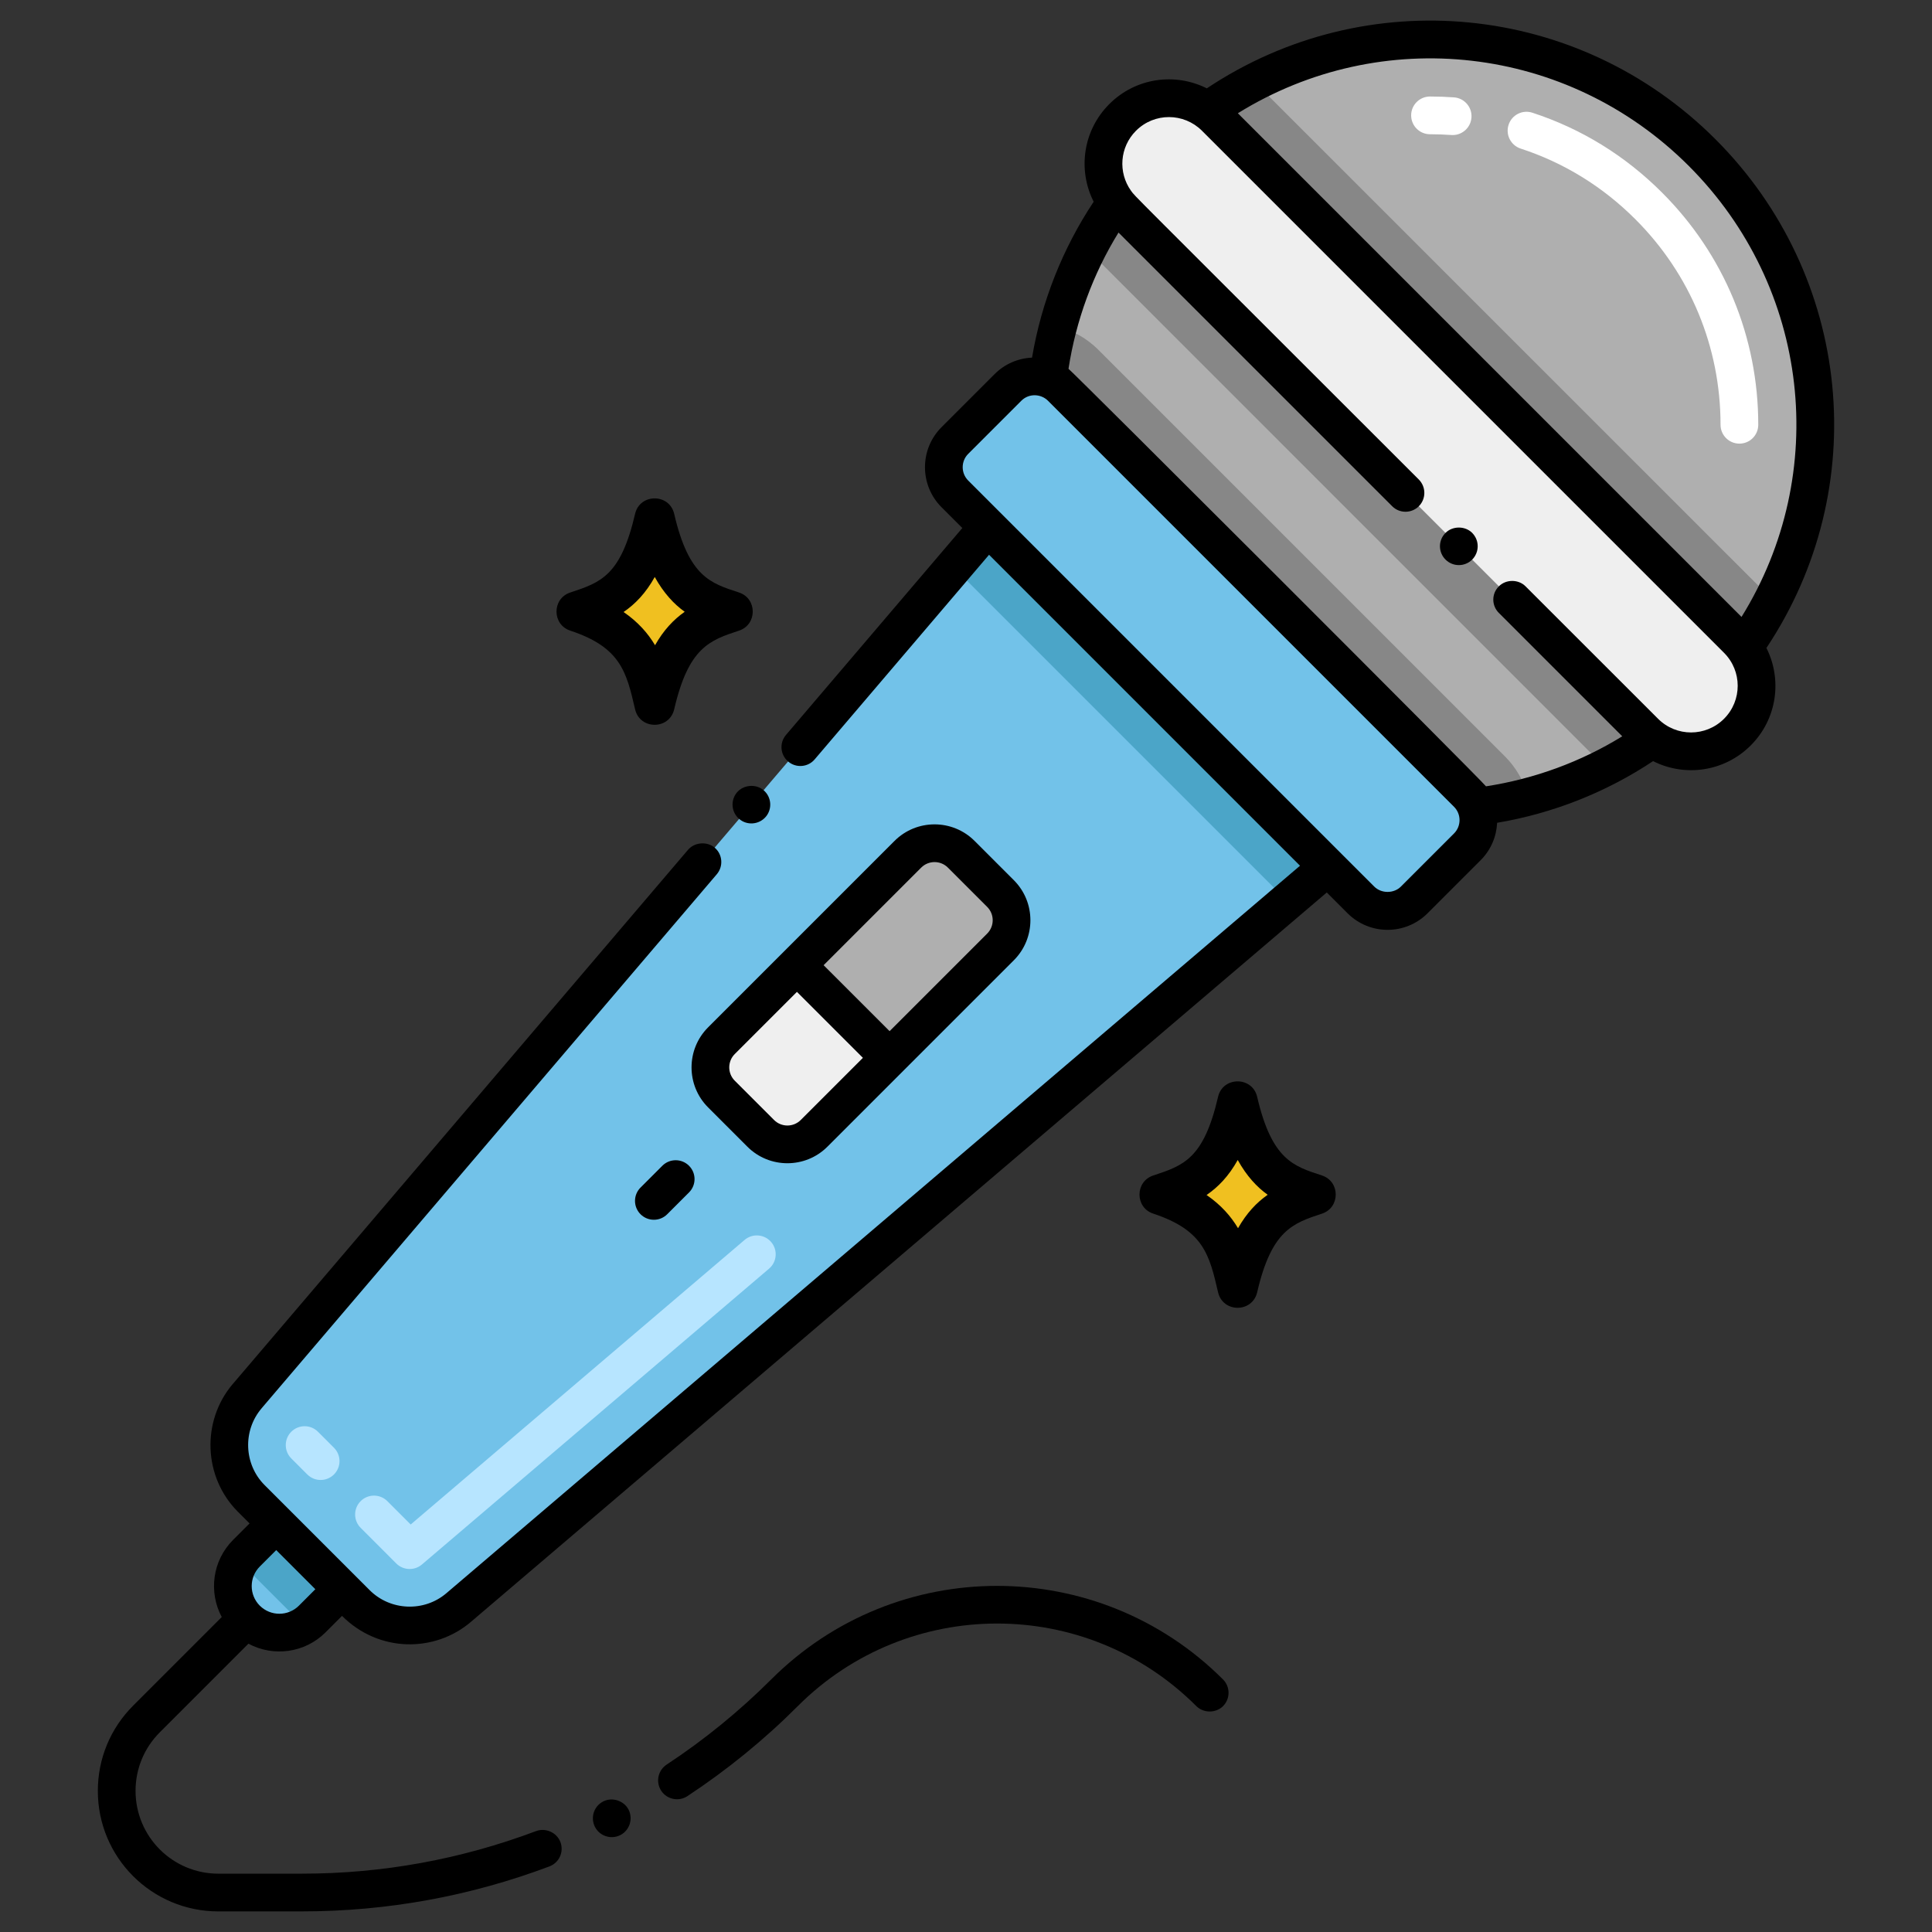<?xml version="1.0" encoding="utf-8"?>
<!-- Generator: Adobe Illustrator 24.0.0, SVG Export Plug-In . SVG Version: 6.00 Build 0)  -->
<svg version="1.1" xmlns="http://www.w3.org/2000/svg" xmlns:xlink="http://www.w3.org/1999/xlink" x="0px" y="0px"
	 viewBox="0 0 256 256" enable-background="new 0 0 256 256" xml:space="preserve">
<rect x="0" y="0" width="256" height="256" fill="#333333" stroke="none"/>
<g id="Caption">
</g>
<g id="Icons">
	<g>
		
			<ellipse transform="matrix(0.707 -0.707 0.707 0.707 15.7 150.471)" fill="#AFAFAF" cx="189.484" cy="56.283" rx="50.996" ry="50.996"/>
		<path fill="#878787" d="M234.891,79.509c-2.36,4.63-5.48,8.96-9.35,12.83c-3.87,3.87-8.2,6.99-12.83,9.35l-68.63-68.64
			c2.36-4.62,5.47-8.96,9.34-12.83c3.87-3.87,8.21-6.98,12.83-9.34L234.891,79.509z"/>
		<path fill="#EFEFEF" d="M148.758,15.557L148.758,15.557c-3.39,3.39-3.39,8.886,0,12.277l69.176,69.176
			c3.39,3.39,8.886,3.39,12.277,0l0,0c3.39-3.39,3.39-8.886,0-12.277l-69.176-69.176C157.645,12.167,152.148,12.167,148.758,15.557z
			"/>
		<path fill="#72C2E9" d="M139.041,60.281L32.754,184.997c-3.382,3.969-3.147,9.87,0.54,13.557l13.92,13.92
			c3.687,3.687,9.589,3.922,13.557,0.54l124.716-106.287L139.041,60.281z"/>
		<polygon fill="#4BA5C8" points="185.491,106.729 170.601,119.419 126.351,75.169 139.041,60.279 		"/>
		<path fill="#878787" d="M202.491,105.59c-16.96,4.47-35.77,0.05-49.07-13.25c-13.29-13.29-17.71-32.11-13.25-49.07
			c2.03,0.53,3.88,1.59,5.41,3.12l53.8,53.8C200.931,101.739,201.971,103.609,202.491,105.59z"/>
		<path fill="#72C2E9" d="M133.562,51.335l-7.037,7.037c-1.953,1.953-1.953,5.118,0,7.071l53.8,53.8
			c1.953,1.953,5.118,1.953,7.071,0l7.037-7.037c1.953-1.953,1.953-5.118,0-7.071l-53.8-53.8
			C138.68,49.382,135.514,49.382,133.562,51.335z"/>
		<path fill="#72C2E9" d="M36.602,201.862l-3.946,3.946c-2.408,2.408-2.408,6.311,0,8.719h0c2.408,2.408,6.311,2.408,8.718,0
			l3.946-3.946L36.602,201.862z"/>
		<path fill="#4BA5C8" d="M45.321,210.58l-3.95,3.95c-0.34,0.34-0.72,0.64-1.12,0.88l-8.48-8.48c0.24-0.4,0.54-0.78,0.88-1.12
			l3.95-3.95L45.321,210.58z"/>
		<path fill="#AFAFAF" d="M120.297,113.194l-24.704,24.704c-1.953,1.953-1.953,5.118,0,7.071l5.206,5.206
			c1.953,1.953,5.118,1.953,7.071,0l24.704-24.704c1.953-1.953,1.953-5.118,0-7.071l-5.206-5.206
			C125.416,111.241,122.25,111.241,120.297,113.194z"/>
		<path fill="#EFEFEF" d="M105.598,127.893l-10.005,10.005c-1.953,1.953-1.953,5.118,0,7.071l5.206,5.206
			c1.953,1.953,5.118,1.953,7.071,0l10.005-10.005L105.598,127.893z"/>
		<path d="M97.924,78.51c-3.729-1.228-6.641-2.022-8.591-10.421c-0.635-2.737-4.548-2.73-5.181,0
			c-1.907,8.213-4.566,9.092-8.591,10.422c-2.424,0.801-2.43,4.248,0,5.051c6.686,2.209,7.444,5.476,8.591,10.421
			c0.637,2.743,4.545,2.742,5.182,0c1.905-8.212,4.709-9.139,8.591-10.421C100.348,82.761,100.353,79.313,97.924,78.51z"/>
		<path fill="#F0C020" d="M90.727,81.065c-1.47,1.03-2.79,2.42-3.93,4.43c-0.94-1.58-2.25-3.08-4.17-4.4
			c1.55-1.06,2.94-2.5,4.13-4.64C87.957,78.615,89.317,80.055,90.727,81.065z"/>
		<path d="M175.172,155.759c-3.729-1.228-6.641-2.022-8.591-10.421c-0.635-2.737-4.548-2.73-5.181,0
			c-1.907,8.213-4.566,9.092-8.591,10.422c-2.424,0.801-2.43,4.248,0,5.051c6.686,2.209,7.444,5.476,8.591,10.421
			c0.637,2.743,4.545,2.742,5.182,0c1.905-8.212,4.709-9.139,8.591-10.421C177.596,160.009,177.602,156.562,175.172,155.759z"/>
		<path fill="#F0C020" d="M167.975,158.314c-1.47,1.03-2.79,2.42-3.93,4.43c-0.94-1.58-2.25-3.08-4.17-4.4
			c1.55-1.06,2.94-2.5,4.13-4.64C165.205,155.864,166.565,157.304,167.975,158.314z"/>
		<path fill="#FFFFFF" d="M230.48,58.783c-1.381,0-2.5-1.119-2.5-2.5c0-10.283-4.004-19.95-11.275-27.22
			c-4.34-4.34-9.457-7.494-15.21-9.376c-1.313-0.429-2.028-1.841-1.599-3.153c0.429-1.312,1.834-2.029,3.153-1.599
			c6.507,2.128,12.291,5.691,17.19,10.592c8.216,8.215,12.74,19.138,12.74,30.756C232.98,57.664,231.861,58.783,230.48,58.783z
			 M192.486,17.895c-0.061,0-0.121-0.002-0.182-0.006c-0.934-0.067-1.882-0.101-2.819-0.101c-1.381,0-2.5-1.119-2.5-2.5
			s1.119-2.5,2.5-2.5c1.057,0,2.126,0.038,3.177,0.114c1.378,0.099,2.414,1.296,2.314,2.673
			C194.882,16.89,193.785,17.895,192.486,17.895z"/>
		<path fill="#B7E5FF" d="M52.51,207.169l-4.722-4.724c-0.976-0.977-0.976-2.56,0-3.536c0.976-0.977,2.559-0.976,3.536,0
			l3.094,3.095l44.244-37.706c1.05-0.895,2.628-0.77,3.524,0.281c0.896,1.051,0.77,2.629-0.281,3.524l-45.998,39.201
			C54.912,208.152,53.431,208.09,52.51,207.169z M40.718,195.372l-2.121-2.122c-0.976-0.977-0.976-2.56,0-3.536
			c0.977-0.977,2.559-0.976,3.536,0l2.121,2.122c0.976,0.977,0.976,2.56,0,3.536C43.277,196.349,41.695,196.349,40.718,195.372z"/>
		<path d="M28.934,253.271h11.118c0.009,0,0.017-0.002,0.025-0.003c11.221-0.003,22.232-2.012,32.724-5.959
			c1.318-0.509,1.937-1.937,1.46-3.22c-0.47-1.26-1.96-1.94-3.22-1.46c-0.01,0-0.01,0-0.01,0c-9.94,3.74-20.36,5.64-30.98,5.64
			c-0.007,0-0.013,0.002-0.019,0.002H28.934c-6.063,0-10.972-4.906-10.972-10.972c0-2.931,1.141-5.686,3.213-7.758l11.742-11.743
			c3.307,1.772,7.476,1.243,10.224-1.505l2.179-2.179c4.905,4.905,12.317,4.858,17.072,0.798l113.413-96.653l2.752,2.752
			c2.931,2.93,7.675,2.932,10.606,0l7.037-7.037c1.372-1.373,2.092-3.149,2.176-4.95c7.389-1.244,14.454-4.041,20.666-8.171
			c4.217,2.13,9.442,1.418,12.935-2.075c3.516-3.515,4.188-8.738,2.083-12.92c14.107-21.174,11.386-49.267-6.752-67.406
			c-18.135-18.135-46.221-20.852-67.398-6.745c-4.165-2.096-9.392-1.446-12.92,2.082c-3.499,3.498-4.204,8.726-2.074,12.939
			c-4.126,6.218-6.92,13.28-8.166,20.659c-1.873,0.085-3.622,0.846-4.956,2.18l-7.037,7.037c-2.924,2.924-2.924,7.682,0,10.606
			l2.756,2.756l-23.363,27.413c-0.9,1.05-0.77,2.63,0.28,3.52c1.032,0.895,2.633,0.777,3.52-0.28l23.105-27.11l41.203,41.204
			L59.148,211.109c-2.953,2.521-7.418,2.343-10.168-0.407l-13.92-13.92c-2.743-2.743-2.92-7.207-0.405-10.162
			c0.007-0.008,0.011-0.018,0.018-0.026l60.308-70.754c0.89-1.05,0.77-2.63-0.28-3.52c-1.01-0.86-2.67-0.73-3.53,0.28
			l-60.304,70.762c-0.006,0.007-0.013,0.011-0.019,0.018c-4.193,4.925-3.897,12.365,0.676,16.938l1.544,1.544l-2.179,2.179
			c-2.763,2.764-3.263,6.944-1.505,10.224l-11.742,11.742c-3.017,3.017-4.678,7.028-4.678,11.294
			C12.963,246.127,20.105,253.271,28.934,253.271z M223.774,21.987c16.063,16.064,18.788,40.737,6.986,59.761l-66.739-66.74
			C183.046,3.207,207.714,5.927,223.774,21.987z M148.208,30.816l36.264,36.263c0.979,0.98,2.562,0.967,3.53,0
			c0.944-0.944,1.002-2.516,0-3.54c-39.89-39.878-37.414-37.312-38.14-38.267c-1.726-2.417-1.504-5.779,0.664-7.948
			c2.433-2.432,6.343-2.395,8.741,0l69.176,69.177c2.415,2.414,2.417,6.324,0,8.741c-2.413,2.412-6.318,2.418-8.737,0.004
			c-0.002-0.002-0.003-0.004-0.005-0.006l-17.56-17.55c-0.94-0.95-2.59-0.95-3.53,0c-1.006,0.987-0.97,2.579,0,3.53l16.344,16.344
			c-5.483,3.388-11.646,5.639-18.053,6.628c-0.642-0.86-54.622-54.799-55.321-55.324C142.571,42.468,144.822,36.305,148.208,30.816z
			 M128.293,63.675c-0.975-0.975-0.975-2.561,0-3.536l7.037-7.037c0,0,0,0,0,0c1.012-1.011,2.599-0.935,3.535,0l53.801,53.8
			c0.975,0.975,0.975,2.561,0,3.536l-7.037,7.037c-0.945,0.944-2.591,0.943-3.536,0L128.293,63.675z M34.423,207.575l2.178-2.178
			l5.183,5.183l-2.177,2.178c-1.43,1.429-3.754,1.429-5.184,0C32.995,211.329,32.995,209.004,34.423,207.575z"/>
		<path d="M79.931,238.699c-1.272,0.657-1.707,2.156-1.1,3.37c0.627,1.225,2.126,1.712,3.37,1.09c1.22-0.63,1.71-2.14,1.09-3.37
			C82.681,238.599,81.131,238.09,79.931,238.699z"/>
		<path d="M158.521,226.07c0.95,0.95,2.59,0.95,3.54,0c0.97-0.97,0.97-2.56,0-3.53c-16.509-16.509-43.317-16.563-59.88,0
			c-4.22,4.21-8.88,8.01-13.85,11.28c-1.15,0.76-1.47,2.31-0.72,3.46c0.793,1.197,2.356,1.453,3.47,0.72
			c5.26-3.47,10.19-7.48,14.63-11.93C120.273,211.508,143.903,211.45,158.521,226.07z"/>
		<path d="M195.071,74.149c0.934-0.934,1.014-2.503,0-3.54c-0.939-0.94-2.59-0.94-3.53,0c-1.031,1.032-0.941,2.617,0,3.54
			C192.523,75.13,194.106,75.115,195.071,74.149z"/>
		<path d="M97.661,104.989c-0.89,1.05-0.77,2.63,0.28,3.52c1.031,0.892,2.621,0.781,3.53-0.28c0.89-1.05,0.76-2.63-0.29-3.52
			C100.171,103.84,98.521,103.979,97.661,104.989z"/>
		<path d="M99.031,151.942c2.923,2.924,7.683,2.925,10.606,0l24.704-24.704c2.924-2.924,2.924-7.682,0-10.606l-5.205-5.206
			c-2.925-2.925-7.683-2.925-10.607,0L93.826,136.13c-2.924,2.924-2.924,7.682,0,10.606L99.031,151.942z M122.065,114.962
			c0.976-0.975,2.561-0.975,3.536,0l5.206,5.206c0.975,0.975,0.975,2.561,0,3.536l-12.931,12.931l-8.742-8.741L122.065,114.962z
			 M97.361,139.665l8.237-8.237l8.742,8.741l-8.237,8.237c-0.976,0.975-2.561,0.975-3.536,0l-5.206-5.206
			C96.386,142.226,96.386,140.64,97.361,139.665z"/>
		<path d="M87.763,154.469l-2.889,2.889c-0.977,0.976-0.977,2.559,0,3.535c0.976,0.976,2.56,0.977,3.535,0l2.889-2.889
			c0.977-0.976,0.977-2.559,0-3.535C90.322,153.493,88.738,153.493,87.763,154.469z"/>
	</g>
</g>
</svg>
